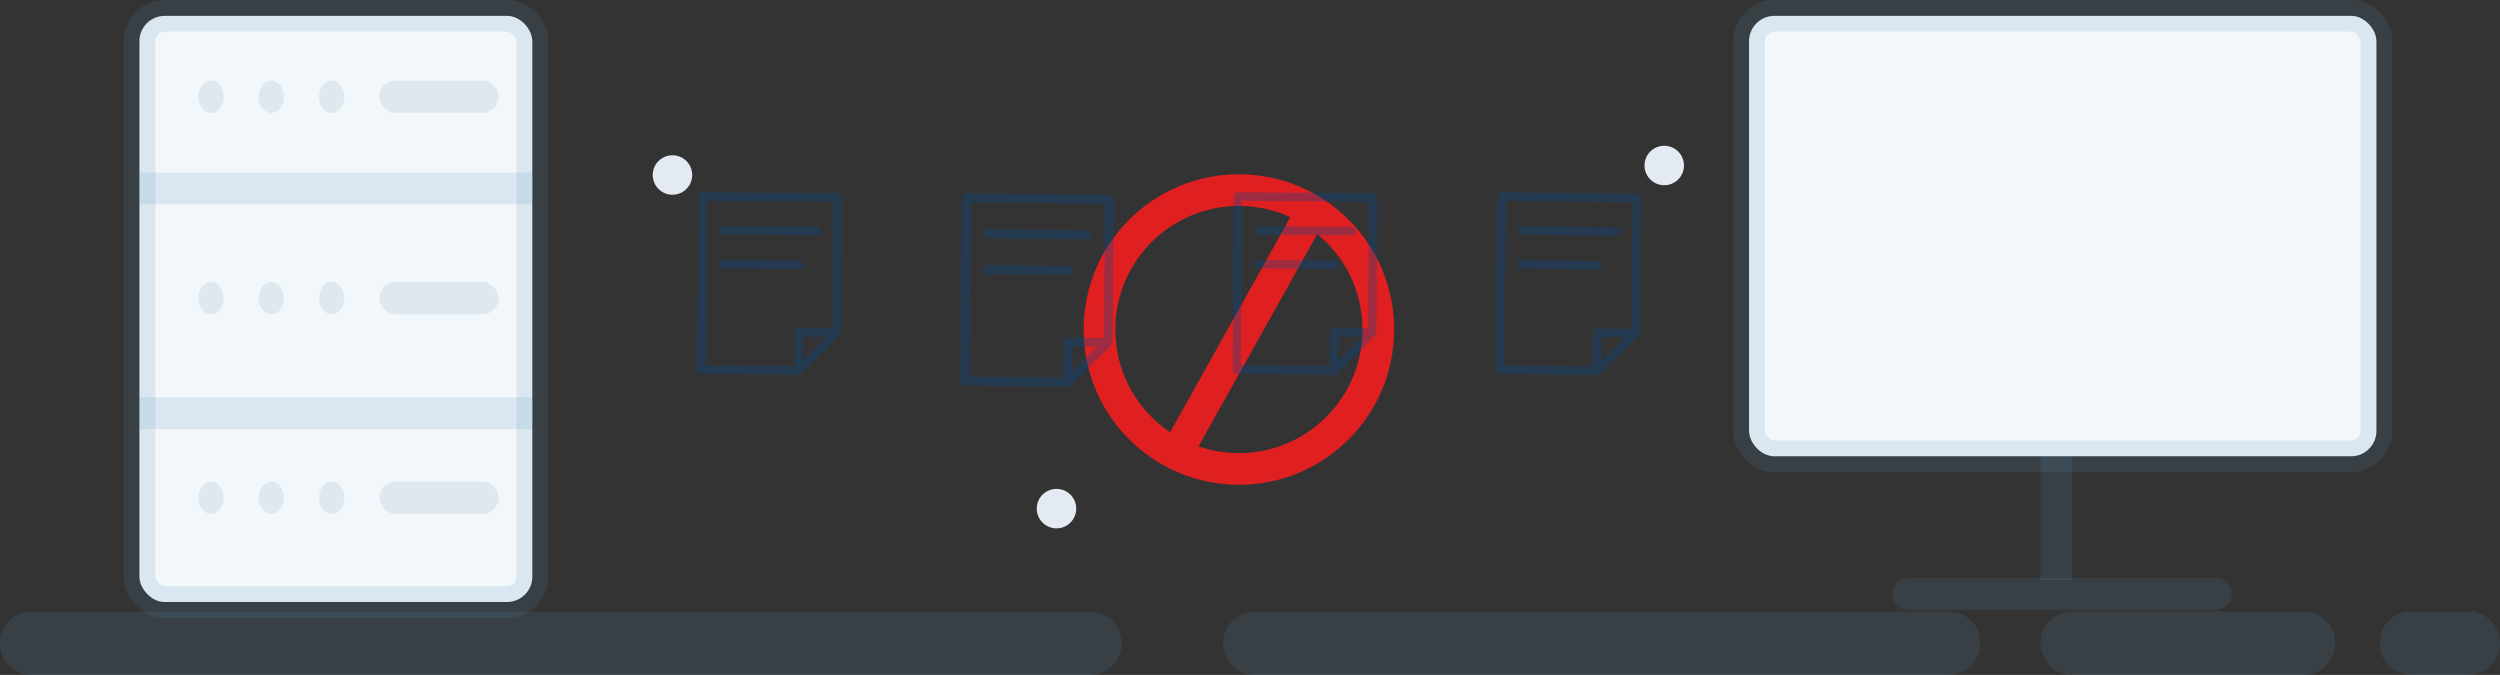 <svg width="789" height="213" viewBox="0 0 789 213" fill="none" xmlns="http://www.w3.org/2000/svg">
<rect x="0" y="0" width="789" height="213" fill="#333333" stroke="none"/>
<rect x="552" y="5" width="198" height="139" rx="8" fill="#F1F7FB" stroke="#5C91B5" stroke-opacity="0.15" stroke-width="10"/>
<path d="M649 144L649 183" stroke="#5C91B5" stroke-opacity="0.15" stroke-width="10"/>
<path d="M699.334 187.445H602.243" stroke="#5C91B5" stroke-opacity="0.15" stroke-width="10" stroke-linecap="round"/>
<path d="M10 203L344 203" stroke="#5C91B5" stroke-opacity="0.15" stroke-width="20" stroke-linecap="round"/>
<path d="M761 203L779 203" stroke="#5C91B5" stroke-opacity="0.15" stroke-width="20" stroke-linecap="round"/>
<path d="M654 203L727 203" stroke="#5C91B5" stroke-opacity="0.15" stroke-width="20" stroke-linecap="round"/>
<path d="M396 203L615 203" stroke="#5C91B5" stroke-opacity="0.15" stroke-width="20" stroke-linecap="round"/>
<circle cx="212.23" cy="55.23" r="6.23" fill="#E3EAF1"/>
<circle cx="333.43" cy="160.521" r="6.23" fill="#E3EAF1"/>
<circle cx="525.23" cy="52.23" r="6.23" fill="#E3EAF1"/>
<path d="M414.467 65.867L370.886 143.809" stroke="#E02020" stroke-width="10"/>
<circle cx="391" cy="104" r="44" stroke="#E02020" stroke-width="10"/>
<g opacity="0.3">
<path fill-rule="evenodd" clip-rule="evenodd" d="M221.333 118.01C220.616 118.004 220.005 117.267 220.01 116.667L220.403 62.015C220.408 61.317 221.048 60.687 221.746 60.692L264.401 60.999C265.099 61.004 265.729 61.644 265.725 62.342L265.417 104.997C265.415 105.352 265.269 105.704 265.015 105.952L252.931 117.862C252.682 118.1 252.337 118.236 251.991 118.23L221.333 118.01ZM222.685 115.353L250.678 115.555L250.754 104.891C250.759 104.193 251.399 103.563 252.097 103.568L262.761 103.644L263.049 63.655L223.06 63.367L222.685 115.353ZM260.867 106.297L253.357 113.699L253.411 106.243L260.867 106.297Z" fill="#004A94"/>
<path d="M228.238 84.733C227.502 84.728 226.909 84.127 226.915 83.39C226.92 82.654 227.521 82.062 228.257 82.067L252.251 82.24C252.987 82.245 253.58 82.846 253.574 83.582C253.569 84.319 252.968 84.911 252.232 84.906L228.238 84.733Z" fill="#004A94"/>
<path d="M228.315 74.069C227.578 74.064 226.986 73.463 226.991 72.727C226.997 71.991 227.598 71.398 228.334 71.403L257.659 71.615C258.396 71.62 258.988 72.221 258.983 72.957C258.977 73.694 258.376 74.286 257.64 74.281L228.315 74.069Z" fill="#004A94"/>
</g>
<g opacity="0.3">
<path fill-rule="evenodd" clip-rule="evenodd" d="M304.411 121.681C303.652 121.673 303.008 120.89 303.015 120.255L303.64 62.411C303.648 61.672 304.327 61.007 305.066 61.015L350.212 61.503C350.951 61.511 351.616 62.19 351.608 62.929L351.121 108.075C351.116 108.451 350.961 108.824 350.691 109.085L337.856 121.645C337.591 121.896 337.225 122.038 336.86 122.031L304.411 121.681ZM305.852 118.874L335.48 119.194L335.602 107.908C335.61 107.169 336.289 106.504 337.028 106.512L348.314 106.634L348.771 64.309L306.446 63.852L305.852 118.874ZM346.3 109.434L338.323 117.241L338.408 109.349L346.3 109.434Z" fill="#004A94"/>
<path d="M311.846 86.486C311.067 86.478 310.442 85.839 310.451 85.06C310.459 84.281 311.097 83.656 311.877 83.665L337.272 83.939C338.051 83.947 338.676 84.585 338.667 85.365C338.659 86.144 338.02 86.769 337.241 86.76L311.846 86.486Z" fill="#004A94"/>
<path d="M311.967 75.2C311.188 75.191 310.563 74.553 310.572 73.773C310.58 72.994 311.219 72.37 311.998 72.378L343.036 72.713C343.815 72.721 344.44 73.36 344.432 74.139C344.423 74.918 343.785 75.543 343.006 75.535L311.967 75.2Z" fill="#004A94"/>
</g>
<g opacity="0.3">
<path fill-rule="evenodd" clip-rule="evenodd" d="M473.333 118.014C472.616 118.007 472.007 117.267 472.014 116.667L472.604 62.017C472.612 61.319 473.254 60.691 473.952 60.698L516.606 61.159C517.303 61.166 517.932 61.808 517.924 62.506L517.464 105.16C517.46 105.515 517.313 105.867 517.058 106.114L504.932 117.981C504.681 118.218 504.335 118.352 503.99 118.345L473.333 118.014ZM474.695 115.363L502.686 115.665L502.801 105.001C502.809 104.304 503.451 103.675 504.149 103.683L514.812 103.798L515.244 63.81L475.256 63.378L474.695 115.363ZM512.909 106.444L505.373 113.819L505.453 106.363L512.909 106.444Z" fill="#004A94"/>
<path d="M480.358 84.763C479.621 84.755 479.031 84.152 479.039 83.416C479.047 82.679 479.65 82.089 480.386 82.097L504.379 82.356C505.115 82.364 505.706 82.967 505.698 83.703C505.69 84.44 505.087 85.03 504.35 85.022L480.358 84.763Z" fill="#004A94"/>
<path d="M480.472 74.099C479.736 74.091 479.146 73.488 479.154 72.752C479.162 72.016 479.765 71.425 480.501 71.433L509.826 71.75C510.562 71.758 511.152 72.361 511.144 73.097C511.136 73.834 510.533 74.424 509.797 74.416L480.472 74.099Z" fill="#004A94"/>
</g>
<g opacity="0.3">
<path fill-rule="evenodd" clip-rule="evenodd" d="M390.333 118.01C389.616 118.004 389.005 117.267 389.01 116.667L389.403 62.015C389.408 61.317 390.048 60.687 390.746 60.692L433.401 60.999C434.099 61.004 434.729 61.644 434.725 62.342L434.417 104.997C434.415 105.352 434.269 105.704 434.015 105.952L421.931 117.862C421.682 118.1 421.337 118.236 420.991 118.23L390.333 118.01ZM391.685 115.353L419.678 115.555L419.754 104.891C419.76 104.193 420.399 103.563 421.097 103.568L431.761 103.645L432.049 63.655L392.06 63.367L391.685 115.353ZM429.867 106.297L422.357 113.699L422.411 106.243L429.867 106.297Z" fill="#004A94"/>
<path d="M397.238 84.733C396.502 84.728 395.909 84.127 395.915 83.39C395.92 82.654 396.521 82.062 397.257 82.067L421.251 82.24C421.987 82.245 422.58 82.846 422.574 83.582C422.569 84.319 421.968 84.911 421.232 84.906L397.238 84.733Z" fill="#004A94"/>
<path d="M397.315 74.069C396.579 74.064 395.986 73.463 395.991 72.727C395.997 71.991 396.598 71.398 397.334 71.403L426.659 71.615C427.396 71.62 427.988 72.221 427.983 72.957C427.977 73.694 427.376 74.286 426.64 74.281L397.315 74.069Z" fill="#004A94"/>
</g>
<rect x="44" y="5" width="124" height="185" rx="8" fill="#F1F7FB" stroke="#5C91B5" stroke-opacity="0.15" stroke-width="10"/>
<ellipse cx="66.586" cy="30.537" rx="3.986" ry="5.107" fill="#DFE8EF"/>
<ellipse cx="85.628" cy="30.537" rx="3.986" ry="5.107" fill="#DFE8EF"/>
<ellipse cx="104.671" cy="30.537" rx="3.986" ry="5.107" fill="#DFE8EF"/>
<rect x="119.728" y="25.429" width="37.643" height="10.215" rx="5.107" fill="#DFE8EF"/>
<ellipse cx="66.586" cy="94.095" rx="3.986" ry="5.107" fill="#DFE8EF"/>
<ellipse cx="85.628" cy="94.095" rx="3.986" ry="5.107" fill="#DFE8EF"/>
<ellipse cx="104.671" cy="94.095" rx="3.986" ry="5.107" fill="#DFE8EF"/>
<rect x="119.728" y="88.987" width="37.643" height="10.215" rx="5.107" fill="#DFE8EF"/>
<ellipse cx="66.586" cy="157.086" rx="3.986" ry="5.107" fill="#DFE8EF"/>
<ellipse cx="85.628" cy="157.086" rx="3.986" ry="5.107" fill="#DFE8EF"/>
<ellipse cx="104.671" cy="157.086" rx="3.986" ry="5.107" fill="#DFE8EF"/>
<rect x="119.728" y="151.979" width="37.643" height="10.215" rx="5.107" fill="#DFE8EF"/>
<path d="M44 59.478H168" stroke="#5C91B5" stroke-opacity="0.15" stroke-width="10"/>
<path d="M44 130.414H168" stroke="#5C91B5" stroke-opacity="0.15" stroke-width="10"/>
</svg>
